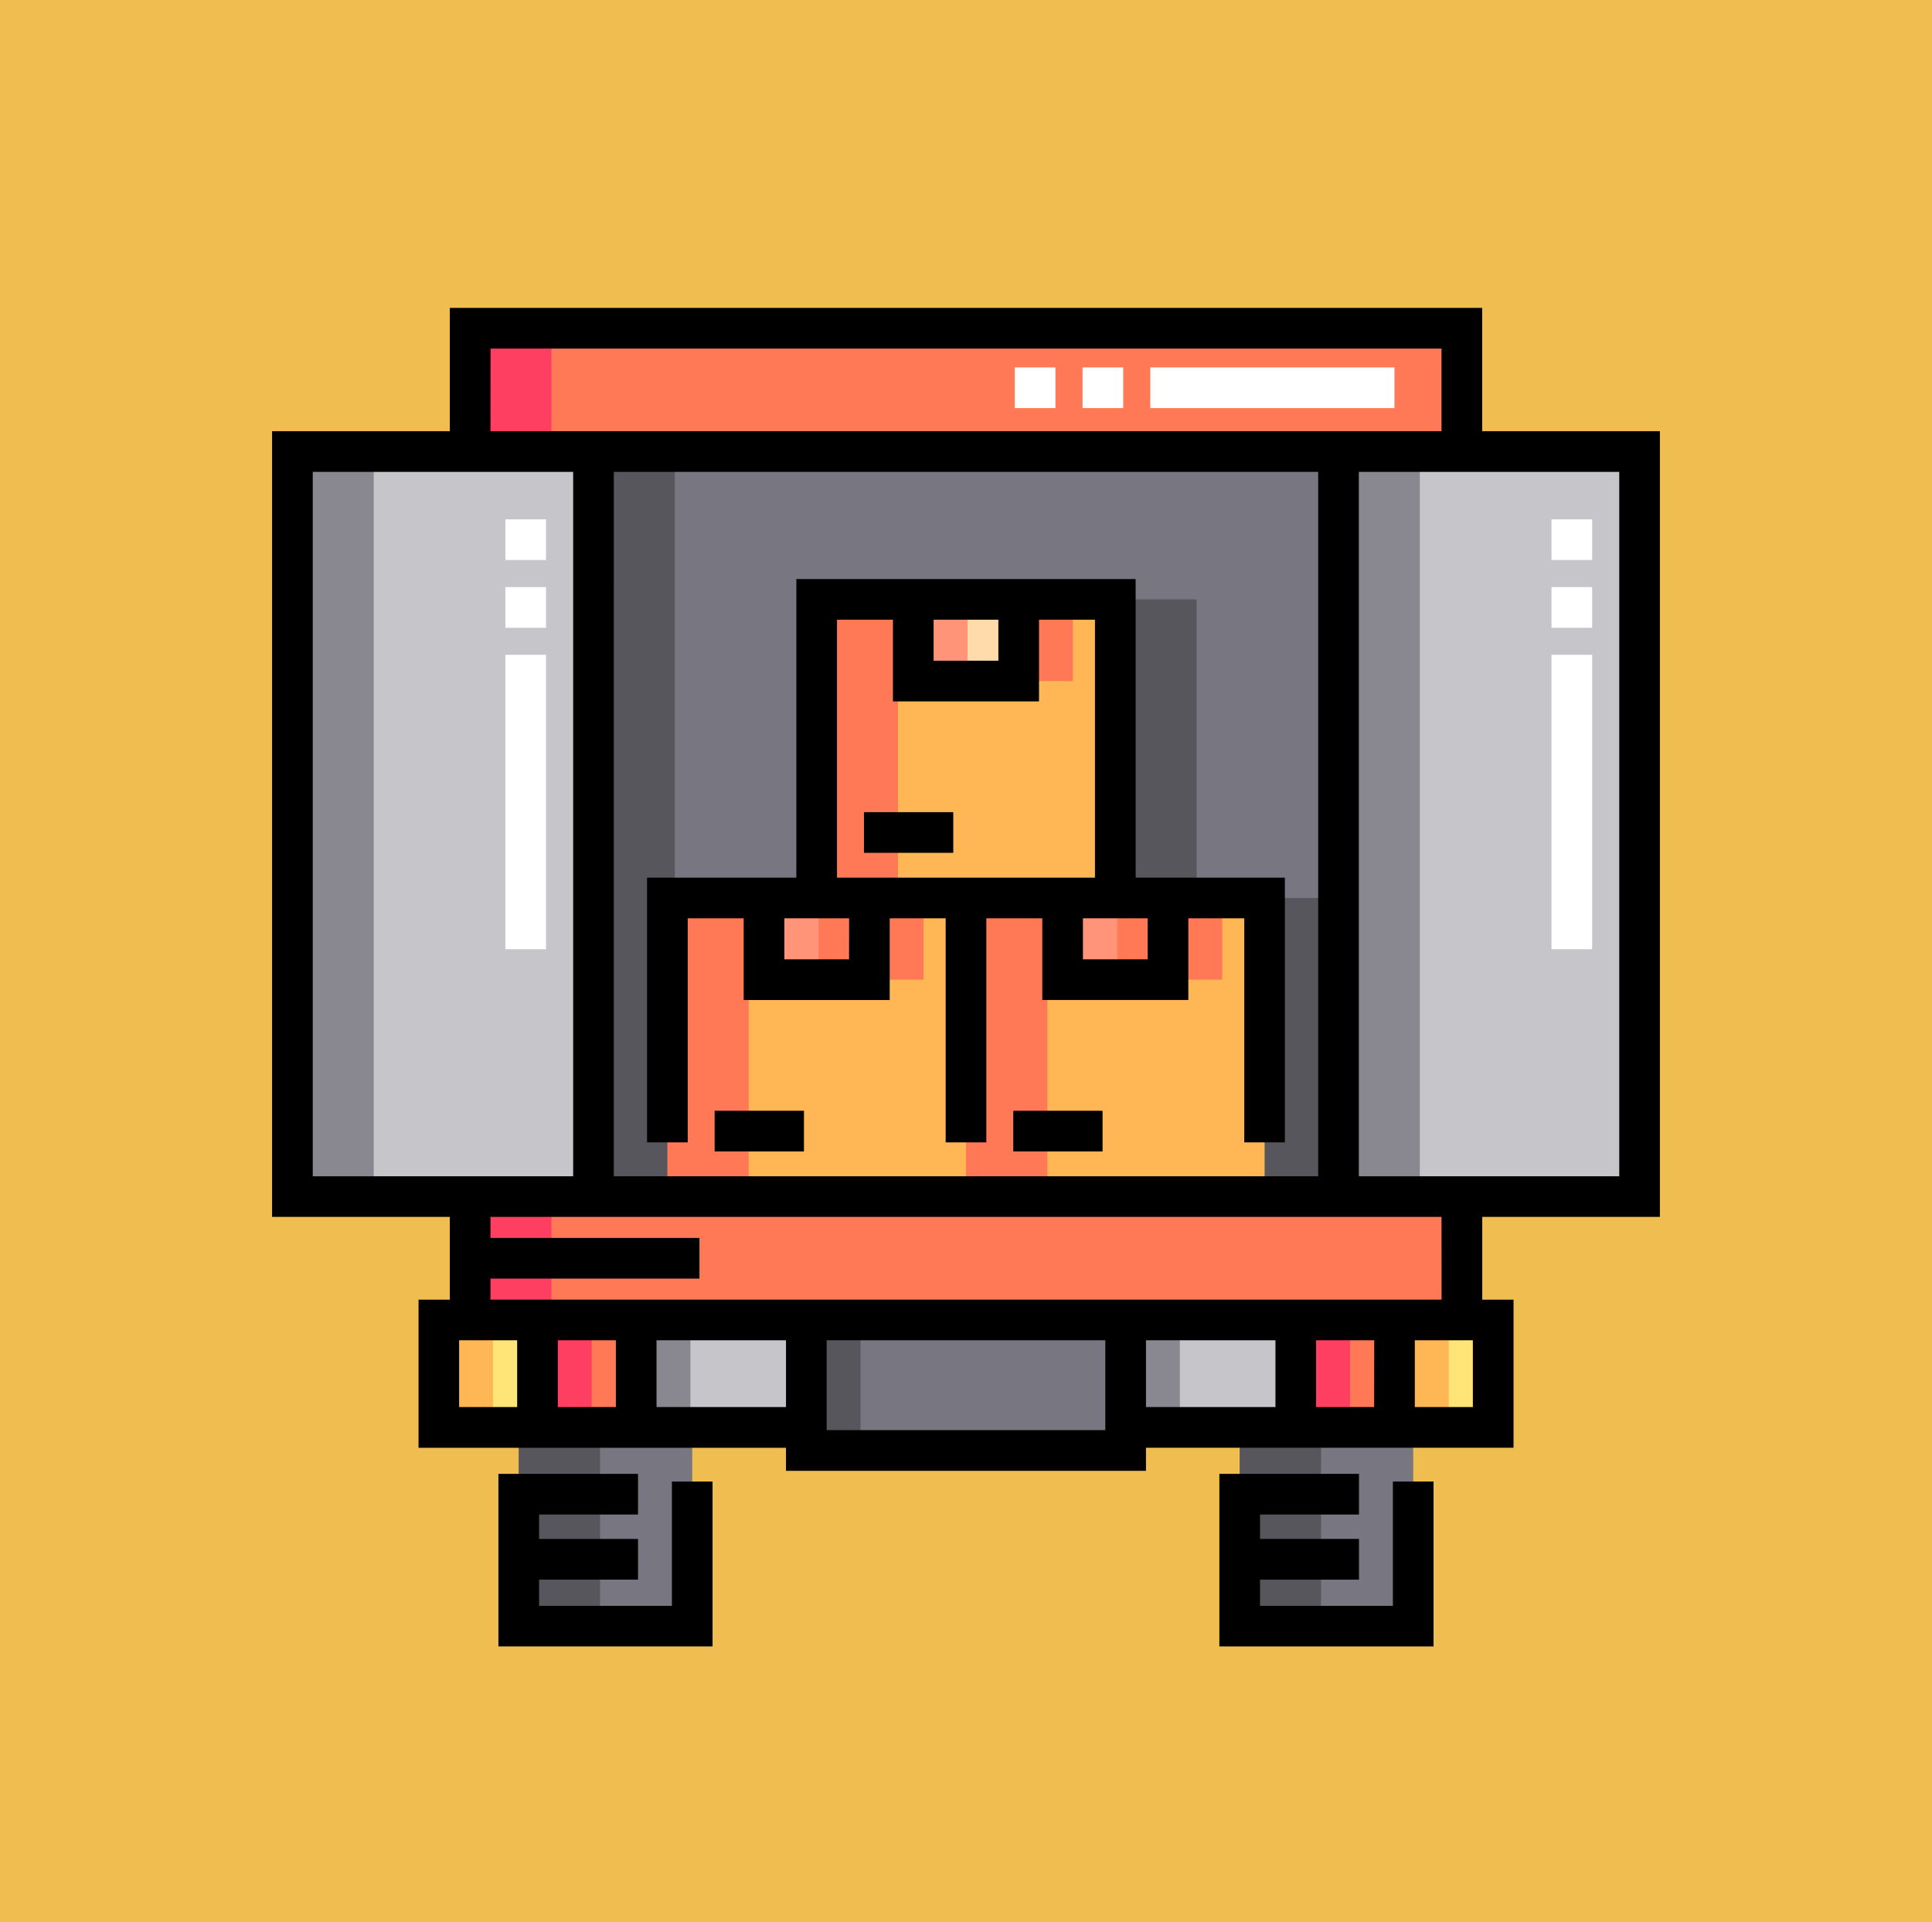 <svg xmlns="http://www.w3.org/2000/svg" width="105" height="104.465" viewBox="0 0 105 104.465">
  <g id="Grupo_1009743" data-name="Grupo 1009743" transform="translate(-810 -8402.885)">
    <path id="Trazado_663295" data-name="Trazado 663295" d="M0,0H105V104.465H0Z" transform="translate(810 8402.885)" fill="#f0bd51"/>
    <g id="camion_1_" data-name="camion(1)" transform="translate(824.787 8419.618)">
      <path id="Trazado_663312" data-name="Trazado 663312" d="M118.57,53h40.491V93.491H118.57Zm0,0" transform="translate(-101.103 -45.192)" fill="#787680"/>
      <g id="Grupo_987615" data-name="Grupo 987615" transform="translate(25.903 15.841)">
        <path id="Trazado_663313" data-name="Trazado 663313" d="M175.832,217.691h16.229V233.92H175.832Zm0,0" transform="translate(-175.832 -201.463)" fill="#57565c"/>
        <path id="Trazado_663314" data-name="Trazado 663314" d="M286,217.691h16.229V233.92H286Zm0,0" transform="translate(-269.771 -201.463)" fill="#57565c"/>
        <path id="Trazado_663315" data-name="Trazado 663315" d="M230.918,107.531h16.229V123.76H230.918Zm0,0" transform="translate(-222.803 -107.531)" fill="#57565c"/>
      </g>
      <path id="Trazado_663316" data-name="Trazado 663316" d="M7.5,53H23.862V93.491H7.5Zm0,0" transform="translate(-6.395 -45.192)" fill="#c6c5ca"/>
      <path id="Trazado_663317" data-name="Trazado 663317" d="M393.43,53h16.362V93.491H393.43Zm0,0" transform="translate(-335.472 -45.192)" fill="#c6c5ca"/>
      <path id="Trazado_663318" data-name="Trazado 663318" d="M197.094,373.359h17.354v7.092H197.094Zm0,0" transform="translate(-168.059 -318.358)" fill="#787680"/>
      <path id="Trazado_663319" data-name="Trazado 663319" d="M97.918,373.359h5.365v5.84H97.918Zm0,0" transform="translate(-83.493 -318.358)" fill="#ff7956"/>
      <path id="Trazado_663320" data-name="Trazado 663320" d="M61.5,373.359h5.365v5.84H61.5Zm0,0" transform="translate(-52.44 -318.358)" fill="#ffe477"/>
      <path id="Trazado_663321" data-name="Trazado 663321" d="M414.082,373.359h5.365v5.84h-5.365Zm0,0" transform="translate(-353.081 -318.358)" fill="#ffe477"/>
      <path id="Trazado_663322" data-name="Trazado 663322" d="M377.668,373.359h5.365v5.84h-5.365Zm0,0" transform="translate(-322.032 -318.358)" fill="#ff7956"/>
      <path id="Trazado_663323" data-name="Trazado 663323" d="M170.179,373.359v5.84h-9.247v-5.84Zm-26.6,0h-9.246v5.84h9.246Zm0,0" transform="translate(-114.543 -318.358)" fill="#c6c5ca"/>
      <path id="Trazado_663324" data-name="Trazado 663324" d="M91,413h9.428v10.8H91Zm0,0" transform="translate(-77.594 -352.159)" fill="#787680"/>
      <path id="Trazado_663325" data-name="Trazado 663325" d="M366.42,423.8h-9.428V413h9.428Zm0,0" transform="translate(-304.402 -352.159)" fill="#787680"/>
      <path id="Trazado_663326" data-name="Trazado 663326" d="M145.832,217.691h16.229V233.92H145.832Zm0,0" transform="translate(-124.349 -185.622)" fill="#ffb655"/>
      <path id="Trazado_663327" data-name="Trazado 663327" d="M181.477,217.691H187.2v4.439h-5.727Zm0,0" transform="translate(-154.743 -185.622)" fill="#ffdaaa"/>
      <path id="Trazado_663328" data-name="Trazado 663328" d="M256,217.691h16.229V233.92H256Zm0,0" transform="translate(-218.287 -185.622)" fill="#ffb655"/>
      <path id="Trazado_663329" data-name="Trazado 663329" d="M291.645,217.691h5.727v4.439h-5.727Zm0,0" transform="translate(-248.681 -185.622)" fill="#ffdaaa"/>
      <path id="Trazado_663330" data-name="Trazado 663330" d="M200.918,107.531h16.229V123.76H200.918Zm0,0" transform="translate(-171.32 -91.69)" fill="#ffb655"/>
      <path id="Trazado_663331" data-name="Trazado 663331" d="M201.477,217.691H207.2v4.439h-5.727Zm0,0" transform="translate(-171.796 -185.622)" fill="#ff7956"/>
      <path id="Trazado_663332" data-name="Trazado 663332" d="M311.645,217.691h5.727v4.439h-5.727Zm0,0" transform="translate(-265.735 -185.622)" fill="#ff7956"/>
      <path id="Trazado_663333" data-name="Trazado 663333" d="M256.559,107.531h5.728v4.439h-5.728Zm0,0" transform="translate(-218.764 -91.69)" fill="#ff7956"/>
      <path id="Trazado_663334" data-name="Trazado 663334" d="M236.559,107.531h5.728v4.439h-5.728Zm0,0" transform="translate(-201.71 -91.69)" fill="#ffdaaa"/>
      <path id="Trazado_663335" data-name="Trazado 663335" d="M73.07,7.5h53.9v6.7H73.07Zm0,0" transform="translate(-62.306 -6.395)" fill="#ff7956"/>
      <path id="Trazado_663336" data-name="Trazado 663336" d="M73.07,327.859h53.9v6.7H73.07Zm0,0" transform="translate(-62.306 -279.561)" fill="#ff7956"/>
      <path id="Trazado_663337" data-name="Trazado 663337" d="M118.57,53h4.419V93.491H118.57Zm0,0" transform="translate(-101.103 -45.192)" fill="#57565c"/>
      <path id="Trazado_663338" data-name="Trazado 663338" d="M7.5,53h4.419V93.491H7.5Zm0,0" transform="translate(-6.395 -45.192)" fill="#898890"/>
      <path id="Trazado_663339" data-name="Trazado 663339" d="M393.43,53h4.419V93.491H393.43Zm0,0" transform="translate(-335.472 -45.192)" fill="#898890"/>
      <path id="Trazado_663340" data-name="Trazado 663340" d="M197.094,373.359h2.946v7.092h-2.946Zm0,0" transform="translate(-168.059 -318.358)" fill="#57565c"/>
      <path id="Trazado_663341" data-name="Trazado 663341" d="M97.918,373.359h2.946v5.84H97.918Zm0,0" transform="translate(-83.493 -318.358)" fill="#ff3f62"/>
      <path id="Trazado_663342" data-name="Trazado 663342" d="M61.5,373.359h2.946v5.84H61.5Zm0,0" transform="translate(-52.44 -318.358)" fill="#ffb655"/>
      <path id="Trazado_663343" data-name="Trazado 663343" d="M414.082,373.359h2.946v5.84h-2.946Zm0,0" transform="translate(-353.081 -318.358)" fill="#ffb655"/>
      <path id="Trazado_663344" data-name="Trazado 663344" d="M377.668,373.359h2.946v5.84h-2.946Zm0,0" transform="translate(-322.032 -318.358)" fill="#ff3f62"/>
      <path id="Trazado_663345" data-name="Trazado 663345" d="M134.332,373.359h2.946v5.84h-2.946Zm0,0" transform="translate(-114.543 -318.358)" fill="#898890"/>
      <path id="Trazado_663346" data-name="Trazado 663346" d="M314.9,373.359h2.946v5.84H314.9Zm0,0" transform="translate(-268.509 -318.358)" fill="#898890"/>
      <path id="Trazado_663347" data-name="Trazado 663347" d="M91,413h4.419v10.8H91Zm0,0" transform="translate(-77.594 -352.159)" fill="#57565c"/>
      <path id="Trazado_663348" data-name="Trazado 663348" d="M356.992,413h4.419v10.8h-4.419Zm0,0" transform="translate(-304.402 -352.159)" fill="#57565c"/>
      <path id="Trazado_663349" data-name="Trazado 663349" d="M145.832,217.691h4.419V233.92h-4.419Zm0,0" transform="translate(-124.349 -185.622)" fill="#ff7956"/>
      <path id="Trazado_663350" data-name="Trazado 663350" d="M181.477,217.691h2.946v4.44h-2.946Zm0,0" transform="translate(-154.743 -185.622)" fill="#ff9478"/>
      <path id="Trazado_663351" data-name="Trazado 663351" d="M256,217.691h4.419V233.92H256Zm0,0" transform="translate(-218.287 -185.622)" fill="#ff7956"/>
      <path id="Trazado_663352" data-name="Trazado 663352" d="M291.645,217.691h2.946v4.44h-2.946Zm0,0" transform="translate(-248.681 -185.622)" fill="#ff9478"/>
      <path id="Trazado_663353" data-name="Trazado 663353" d="M200.918,107.531h4.419V123.76h-4.419Zm0,0" transform="translate(-171.32 -91.69)" fill="#ff7956"/>
      <path id="Trazado_663354" data-name="Trazado 663354" d="M236.559,107.531h2.946v4.44h-2.946Zm0,0" transform="translate(-201.71 -91.69)" fill="#ff9478"/>
      <path id="Trazado_663355" data-name="Trazado 663355" d="M73.07,7.5H77.49v6.7H73.07Zm0,0" transform="translate(-62.306 -6.395)" fill="#ff3f62"/>
      <path id="Trazado_663356" data-name="Trazado 663356" d="M73.07,327.859H77.49v6.7H73.07Zm0,0" transform="translate(-62.306 -279.561)" fill="#ff3f62"/>
      <path id="Trazado_663357" data-name="Trazado 663357" d="M75.425,49.4V6.7H65.766V0H9.66V6.7H0V49.4H9.66V53.9h-1.7v8.049H27.93V63.2H47.494V61.946H67.47V53.9h-1.7V49.4ZM73.216,8.913V47.193H59.063V8.913Zm-54.643,0H56.853V47.193H18.572Zm-6.7-6.7H63.556V6.7H11.869ZM2.21,47.193V8.913H16.363V47.193ZM13.32,59.736H10.165v-3.63H13.32Zm5.364,0H15.529v-3.63h3.155Zm2.21,0v-3.63H27.93v3.63Zm9.246-3.63H45.285v4.882H30.14Zm24.391,3.63H47.494v-3.63h7.037Zm5.364,0H56.741v-3.63H59.9Zm5.365,0H62.105v-3.63h3.155Zm-1.7-5.84H11.869V52.755H23.227v-2.21H11.869V49.4H63.556Zm0,0"/>
      <path id="Trazado_663358" data-name="Trazado 663358" d="M92.928,437.338H85.71v-1.424h5.377V433.7H85.71v-1.326h5.377v-2.21H83.5v9.379H95.138v-8.962h-2.21Zm0,0" transform="translate(-71.199 -366.798)"/>
      <path id="Trazado_663359" data-name="Trazado 663359" d="M358.92,437.338H351.7v-1.424h5.378V433.7H351.7v-1.326h5.378v-2.21h-7.588v9.379H361.13v-8.962h-2.21Zm0,0" transform="translate(-298.007 -366.798)"/>
      <path id="Trazado_663360" data-name="Trazado 663360" d="M163.273,296.191h4.854v2.21h-4.854Zm0,0" transform="translate(-139.22 -252.558)"/>
      <path id="Trazado_663361" data-name="Trazado 663361" d="M164.889,116.259V100.031H146.45v16.228h-8.114v14.388h2.21V118.469h3.041v4.44h7.937V118.47h3.041v12.177h2.21V118.47h3.041v4.438h7.937v-4.44h3.041v12.178H173V116.259Zm-7.46-14.018v2.229H153.91v-2.229Zm-8.769,0H151.7v4.439h7.938v-4.439h3.041v14.018H148.66Zm.654,18.458H145.8v-2.23h3.518Zm16.229,0h-3.518V118.47h3.518Zm0,0" transform="translate(-117.957 -85.295)"/>
      <path id="Trazado_663362" data-name="Trazado 663362" d="M273.441,296.191h4.853v2.21h-4.853Zm0,0" transform="translate(-233.159 -252.558)"/>
      <path id="Trazado_663363" data-name="Trazado 663363" d="M218.359,186.031h4.853v2.21h-4.853Zm0,0" transform="translate(-186.191 -158.626)"/>
      <path id="Trazado_663364" data-name="Trazado 663364" d="M474.21,101.362H472v-16h2.21Zm0-17.469H472v-2.21h2.21Zm0-3.683H472V78h2.21Zm0,0" transform="translate(-402.467 -66.509)" fill="#fff"/>
      <path id="Trazado_663365" data-name="Trazado 663365" d="M88.28,101.362H86.07v-16h2.21Zm0-17.469H86.07v-2.21h2.21Zm0-3.683H86.07V78h2.21Zm0,0" transform="translate(-73.39 -66.509)" fill="#fff"/>
      <path id="Trazado_663366" data-name="Trazado 663366" d="M294.636,24.167h-13.27v-2.21h13.27Zm-14.743,0h-2.21v-2.21h2.21Zm-3.683,0H274v-2.21h2.21Zm0,0" transform="translate(-233.636 -18.722)" fill="#fff"/>
    </g>
  </g>
</svg>
